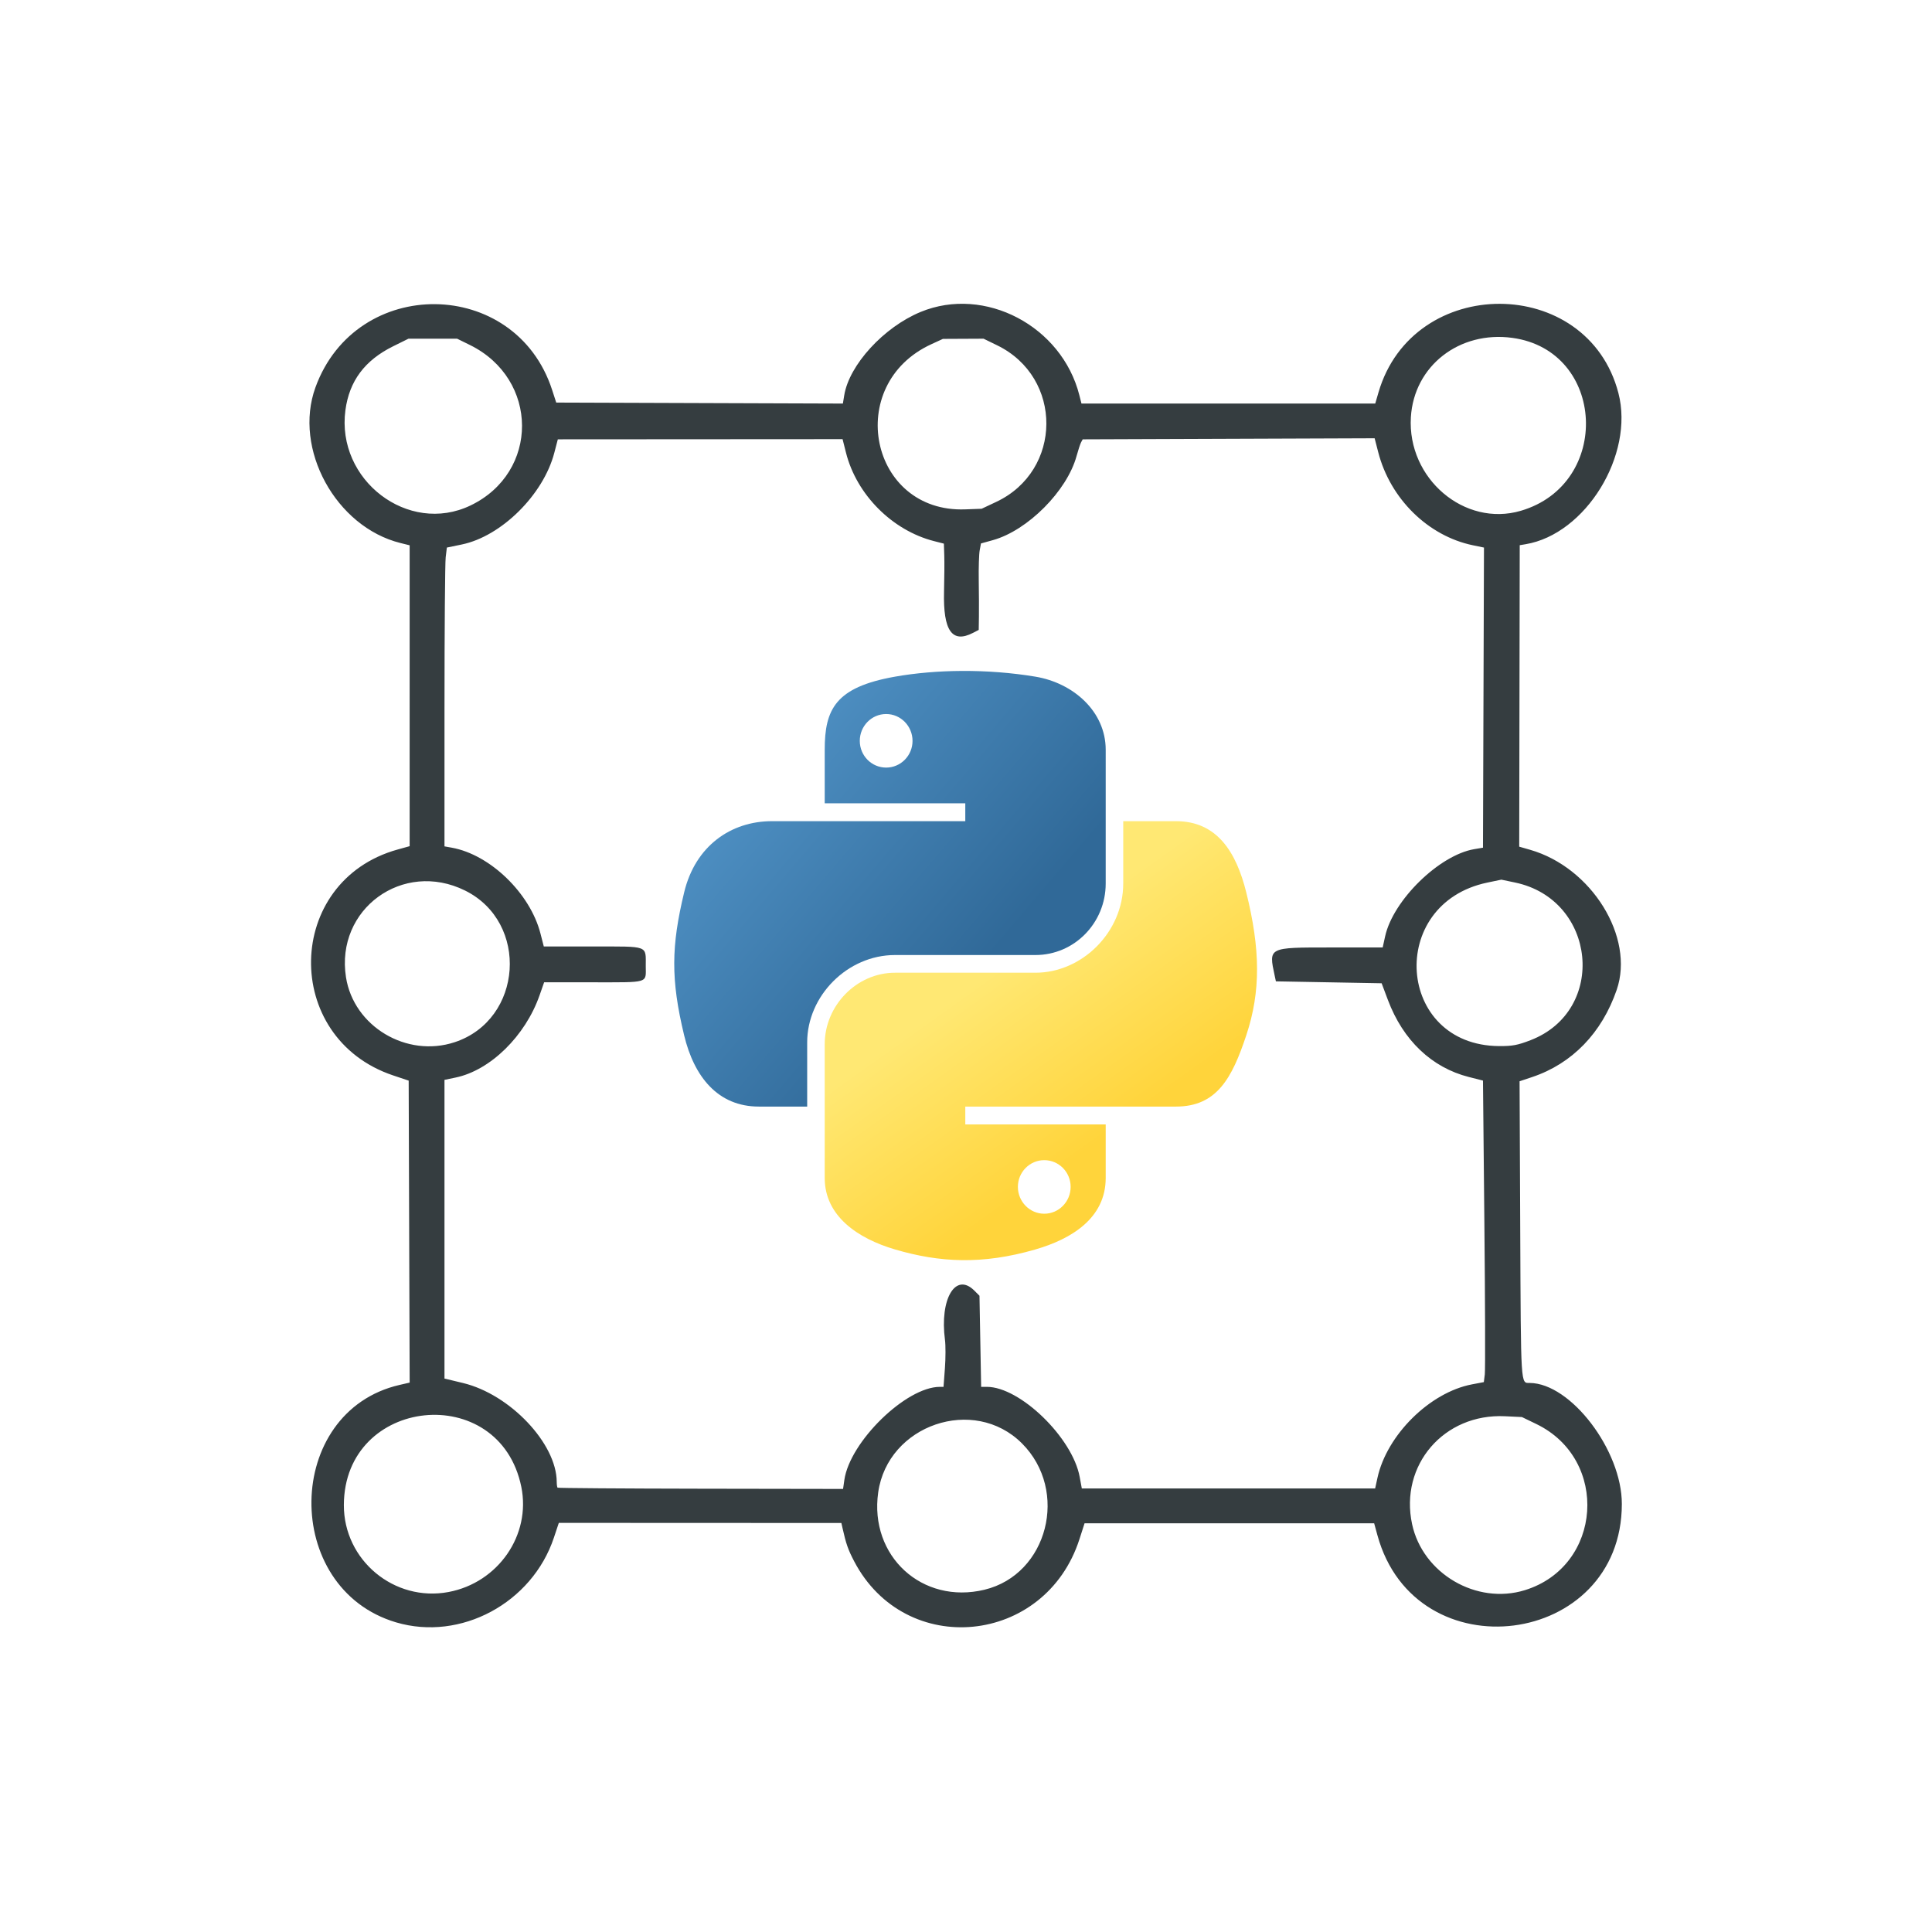 <?xml version="1.0" encoding="UTF-8" standalone="no"?>
<!-- Created with Inkscape (http://www.inkscape.org/) -->

<svg
   width="250mm"
   height="250mm"
   viewBox="0 0 250 250"
   version="1.1"
   id="svg5"
   xml:space="preserve"
   sodipodi:docname="logo.svg"
   inkscape:version="1.2.1 (9c6d41e, 2022-07-14)"
   xmlns:inkscape="http://www.inkscape.org/namespaces/inkscape"
   xmlns:sodipodi="http://sodipodi.sourceforge.net/DTD/sodipodi-0.dtd"
   xmlns:xlink="http://www.w3.org/1999/xlink"
   xmlns="http://www.w3.org/2000/svg"
   xmlns:svg="http://www.w3.org/2000/svg"><sodipodi:namedview
     id="namedview7"
     pagecolor="#ffffff"
     bordercolor="#000000"
     borderopacity="0.25"
     inkscape:showpageshadow="2"
     inkscape:pageopacity="0.0"
     inkscape:pagecheckerboard="0"
     inkscape:deskcolor="#d1d1d1"
     inkscape:document-units="mm"
     showgrid="false"
     showguides="false"
     inkscape:zoom="0.37984703"
     inkscape:cx="472.55865"
     inkscape:cy="471.24233"
     inkscape:window-width="1512"
     inkscape:window-height="826"
     inkscape:window-x="0"
     inkscape:window-y="38"
     inkscape:window-maximized="1"
     inkscape:current-layer="layer1" /><defs
     id="defs2"><linearGradient
       id="linearGradient4671"><stop
         style="stop-color:#ffd43b;stop-opacity:1;"
         offset="0"
         id="stop4673" /><stop
         style="stop-color:#ffe873;stop-opacity:1"
         offset="1"
         id="stop4675" /></linearGradient><linearGradient
       id="linearGradient4689"><stop
         style="stop-color:#5a9fd4;stop-opacity:1;"
         offset="0"
         id="stop4691" /><stop
         style="stop-color:#306998;stop-opacity:1;"
         offset="1"
         id="stop4693" /></linearGradient><linearGradient
       inkscape:collect="always"
       xlink:href="#linearGradient4671"
       id="linearGradient1475"
       gradientUnits="userSpaceOnUse"
       gradientTransform="matrix(0.538,0,0,0.543,24.003,65.552)"
       x1="150.961"
       y1="192.352"
       x2="112.031"
       y2="137.273" /><linearGradient
       inkscape:collect="always"
       xlink:href="#linearGradient4689"
       id="linearGradient1478"
       gradientUnits="userSpaceOnUse"
       gradientTransform="matrix(0.538,0,0,0.543,24.003,65.552)"
       x1="26.649"
       y1="20.604"
       x2="135.665"
       y2="114.398" /></defs><g
     inkscape:label="Layer 1"
     inkscape:groupmode="layer"
     id="layer1"
     transform="translate(31.112,1.857)"><g
       id="g9382"
       inkscape:export-filename="logo.png"
       inkscape:export-xdpi="96"
       inkscape:export-ydpi="96"
       transform="matrix(0.71,0,0,0.71,27.182,35.652)"><path
         style="fill:#353d40;fill-opacity:1;stroke-width:0.353"
         d="m -9.916,242.852 c -20.905,-6.193 -20.444,-38.408 0.62,-43.272 l 1.854,-0.428 -0.09,-27.517 -0.09,-27.517 -2.837,-0.952 c -20.356,-6.83 -19.793,-35.436 0.81,-41.164 l 2.204,-0.613 V 73.971 46.554 L -9.122,46.137 C -20.916,43.198 -28.682,28.982 -24.615,17.778 c 7.428,-20.463 36.452,-20.153 43.139,0.461 l 0.747,2.302 26.121,0.09 26.121,0.09 0.246,-1.502 c 0.908,-5.551 7.209,-12.427 13.928,-15.198 11.68,-4.818 25.739,2.567 28.929,15.196 l 0.379,1.499 h 26.772 26.772 l 0.585,-2.013 c 6.279,-21.599 38.097,-21.529 43.729,0.096 2.932,11.255 -5.962,25.737 -16.924,27.559 l -1.058,0.176 -0.047,27.472 -0.047,27.472 1.987,0.571 c 11.222,3.225 19.079,15.926 15.783,25.515 -2.701,7.859 -8.126,13.46 -15.397,15.898 l -2.308,0.774 0.12,27.219 c 0.127,28.71 0.067,27.751 1.725,27.763 7.49,0.053 16.804,12.284 16.794,22.054 -0.025,26.18 -37.623,30.986 -44.548,5.693 l -0.593,-2.166 h -26.391 -26.391 l -0.926,2.878 c -6.223,19.354 -31.742,21.865 -41.065,4.042 -1.102,-2.107 -1.482,-3.191 -2.125,-6.067 l -0.204,-0.911 -25.748,-0.011 -25.748,-0.011 -0.895,2.686 c -3.973,11.929 -17.008,18.929 -28.765,15.446 z m 9.565,-5.534 C 8.695,235.613 14.697,226.935 12.905,218.15 c -3.951,-19.375 -32.278,-16.473 -32.34,3.313 -0.032,10.063 9.186,17.721 19.084,15.856 z M 97.329,236.9 c 11.543,-2.788 15.446,-18.043 6.822,-26.667 -8.754,-8.755 -24.453,-3.403 -26.201,8.933 -1.647,11.624 8.026,20.477 19.379,17.735 z m 98.48,0.082 c 14.115,-4.36 15.453,-23.82 2.083,-30.282 l -2.625,-1.268 -3.083,-0.147 c -11.123,-0.532 -19.239,8.898 -16.93,19.668 1.932,9.01 11.743,14.752 20.554,12.03 z M 71.78,216.904 c 1.003,-6.989 11.244,-16.975 17.41,-16.975 h 0.665 l 0.253,-3.368 c 0.139,-1.853 0.144,-4.185 0.012,-5.183 -0.993,-7.488 1.933,-12.408 5.348,-8.993 l 0.941,0.941 0.152,8.301 0.152,8.301 h 1.037 c 6.054,0 15.597,9.253 16.919,16.404 l 0.391,2.117 h 26.729 26.729 l 0.425,-1.94 c 1.713,-7.826 9.547,-15.574 17.221,-17.033 l 2.164,-0.411 0.178,-1.42 c 0.098,-0.781 0.063,-13.146 -0.078,-27.478 l -0.256,-26.058 -2.589,-0.657 c -6.747,-1.713 -11.973,-6.685 -14.73,-14.016 l -1.151,-3.061 -9.635,-0.176 -9.635,-0.176 -0.226,-1.058 c -1.103,-5.163 -1.196,-5.115 10.112,-5.115 h 9.575 l 0.446,-2.028 c 1.446,-6.583 9.86,-14.813 16.247,-15.891 l 1.587,-0.268 0.09,-27.348 0.09,-27.348 -2.031,-0.422 C 178.157,44.849 171.268,38.07 169.082,29.585 l -0.654,-2.538 -26.604,0.098 -26.604,0.098 -0.288,0.529 c -0.158,0.291 -0.532,1.423 -0.83,2.515 -1.732,6.35 -8.908,13.561 -15.246,15.324 l -2.174,0.604 -0.236,1.258 c -0.13,0.692 -0.206,3.17 -0.17,5.507 0.036,2.337 0.05,5.316 0.03,6.621 l -0.036,2.372 -1.041,0.538 c -3.813,1.972 -5.464,-0.383 -5.281,-7.535 0.063,-2.448 0.082,-5.413 0.043,-6.589 l -0.071,-2.138 -1.814,-0.465 c -7.607,-1.95 -14.09,-8.46 -16.021,-16.089 l -0.629,-2.486 -25.948,0.016 -25.948,0.016 -0.646,2.469 C 16.919,37.342 9.274,44.913 2.06,46.404 l -2.723,0.563 -0.214,1.78 c -0.118,0.979 -0.215,13.232 -0.217,27.229 l -0.003,25.449 1.323,0.237 C 7.208,102.913 14.507,109.968 16.392,117.288 l 0.614,2.384 h 8.952 c 10.31,0 9.621,-0.256 9.629,3.578 0.007,3.172 0.754,2.948 -9.816,2.948 h -8.706 l -0.835,2.381 c -2.603,7.421 -8.981,13.666 -15.298,14.978 l -2.028,0.421 v 27.219 27.219 l 3.382,0.815 c 8.563,2.063 17.046,11.012 17.075,18.014 0.002,0.501 0.07,0.977 0.151,1.058 0.081,0.081 11.822,0.166 26.091,0.189 l 25.944,0.042 0.234,-1.63 z M 0.767,137.114 c 12.428,-4.11 13.631,-21.836 1.875,-27.645 -11.314,-5.59 -23.637,3.39 -21.69,15.805 1.406,8.969 11.058,14.736 19.815,11.839 z M 196.836,136.751 c 14.026,-5.409 12.029,-25.643 -2.838,-28.743 l -2.478,-0.517 -2.549,0.532 c -18.419,3.84 -16.581,29.676 2.12,29.798 2.448,0.016 3.38,-0.158 5.746,-1.07 z M 3.632,39.301 C 16.219,33.272 16.158,16.255 3.529,10.041 L 1.209,8.9 h -4.435 -4.435 l -2.791,1.38 c -5.174,2.558 -7.989,6.326 -8.7,11.648 -1.704,12.755 11.463,22.796 22.784,17.373 z M 195.072,40.263 c 16.64,-4.888 15.466,-29.174 -1.523,-31.512 -9.693,-1.334 -17.954,5.115 -18.518,14.455 -0.674,11.179 9.775,20.072 20.04,17.057 z M 99.445,38.65 c 12.122,-5.694 12.227,-22.684 0.176,-28.549 l -2.469,-1.202 -3.704,0.018 -3.704,0.018 -2.102,0.966 c -16.02,7.359 -11.236,30.743 6.159,30.103 l 2.999,-0.11 z"
         id="path430"
         sodipodi:nodetypes="sscccsscccssscccssscccssscccssscsssscccssscccssssssssssssscssscscscscccsscccssccccsscccsscsscccsscccscscssccscccsscccssccccsscssscsscccsssscccsssssscssssscccscssssssscccsscs" /><g
         id="g759"
         transform="translate(2.452,-7.286)"><path
           style="fill:url(#linearGradient1478);fill-opacity:1;stroke-width:0.956"
           d="m 90.804,76.735 c -4.38,0.02 -8.562,0.394 -12.243,1.045 -10.842,1.915 -12.81,5.924 -12.81,13.318 v 9.764 h 25.62 v 3.255 H 65.751 56.136 c -7.446,0 -13.966,4.475 -16.005,12.989 -2.352,9.759 -2.457,15.848 0,26.038 1.821,7.585 6.17,12.989 13.616,12.989 h 8.809 v -11.705 c 0,-8.456 7.317,-15.915 16.005,-15.915 h 25.59 c 7.123,0 12.81,-5.865 12.81,-13.019 V 91.098 c 0,-6.943 -5.857,-12.159 -12.81,-13.318 -4.401,-0.733 -8.968,-1.065 -13.348,-1.045 z m -13.855,7.853 c 2.646,0 4.807,2.196 4.807,4.897 -2e-6,2.691 -2.161,4.867 -4.807,4.867 -2.656,-1e-6 -4.807,-2.176 -4.807,-4.867 0,-2.701 2.152,-4.897 4.807,-4.897 z"
           id="path1948" /><path
           style="fill:url(#linearGradient1475);fill-opacity:1;stroke-width:0.956"
           d="m 120.156,104.117 v 11.377 c 0,8.82 -7.478,16.244 -16.005,16.244 H 78.561 c -7.01,0 -12.81,5.999 -12.81,13.019 v 24.396 c 0,6.943 6.038,11.027 12.81,13.019 8.11,2.385 15.887,2.816 25.59,0 6.45,-1.867 12.81,-5.626 12.81,-13.019 v -9.764 H 91.371 v -3.255 h 25.59 12.81 c 7.446,0 10.221,-5.194 12.81,-12.989 2.675,-8.025 2.561,-15.743 0,-26.038 -1.84,-7.412 -5.355,-12.989 -12.81,-12.989 z m -14.393,61.781 c 2.656,0 4.808,2.176 4.808,4.867 -10e-6,2.701 -2.152,4.897 -4.808,4.897 -2.646,0 -4.807,-2.196 -4.807,-4.897 0,-2.691 2.161,-4.867 4.807,-4.867 z"
           id="path1950" /></g></g></g></svg>
